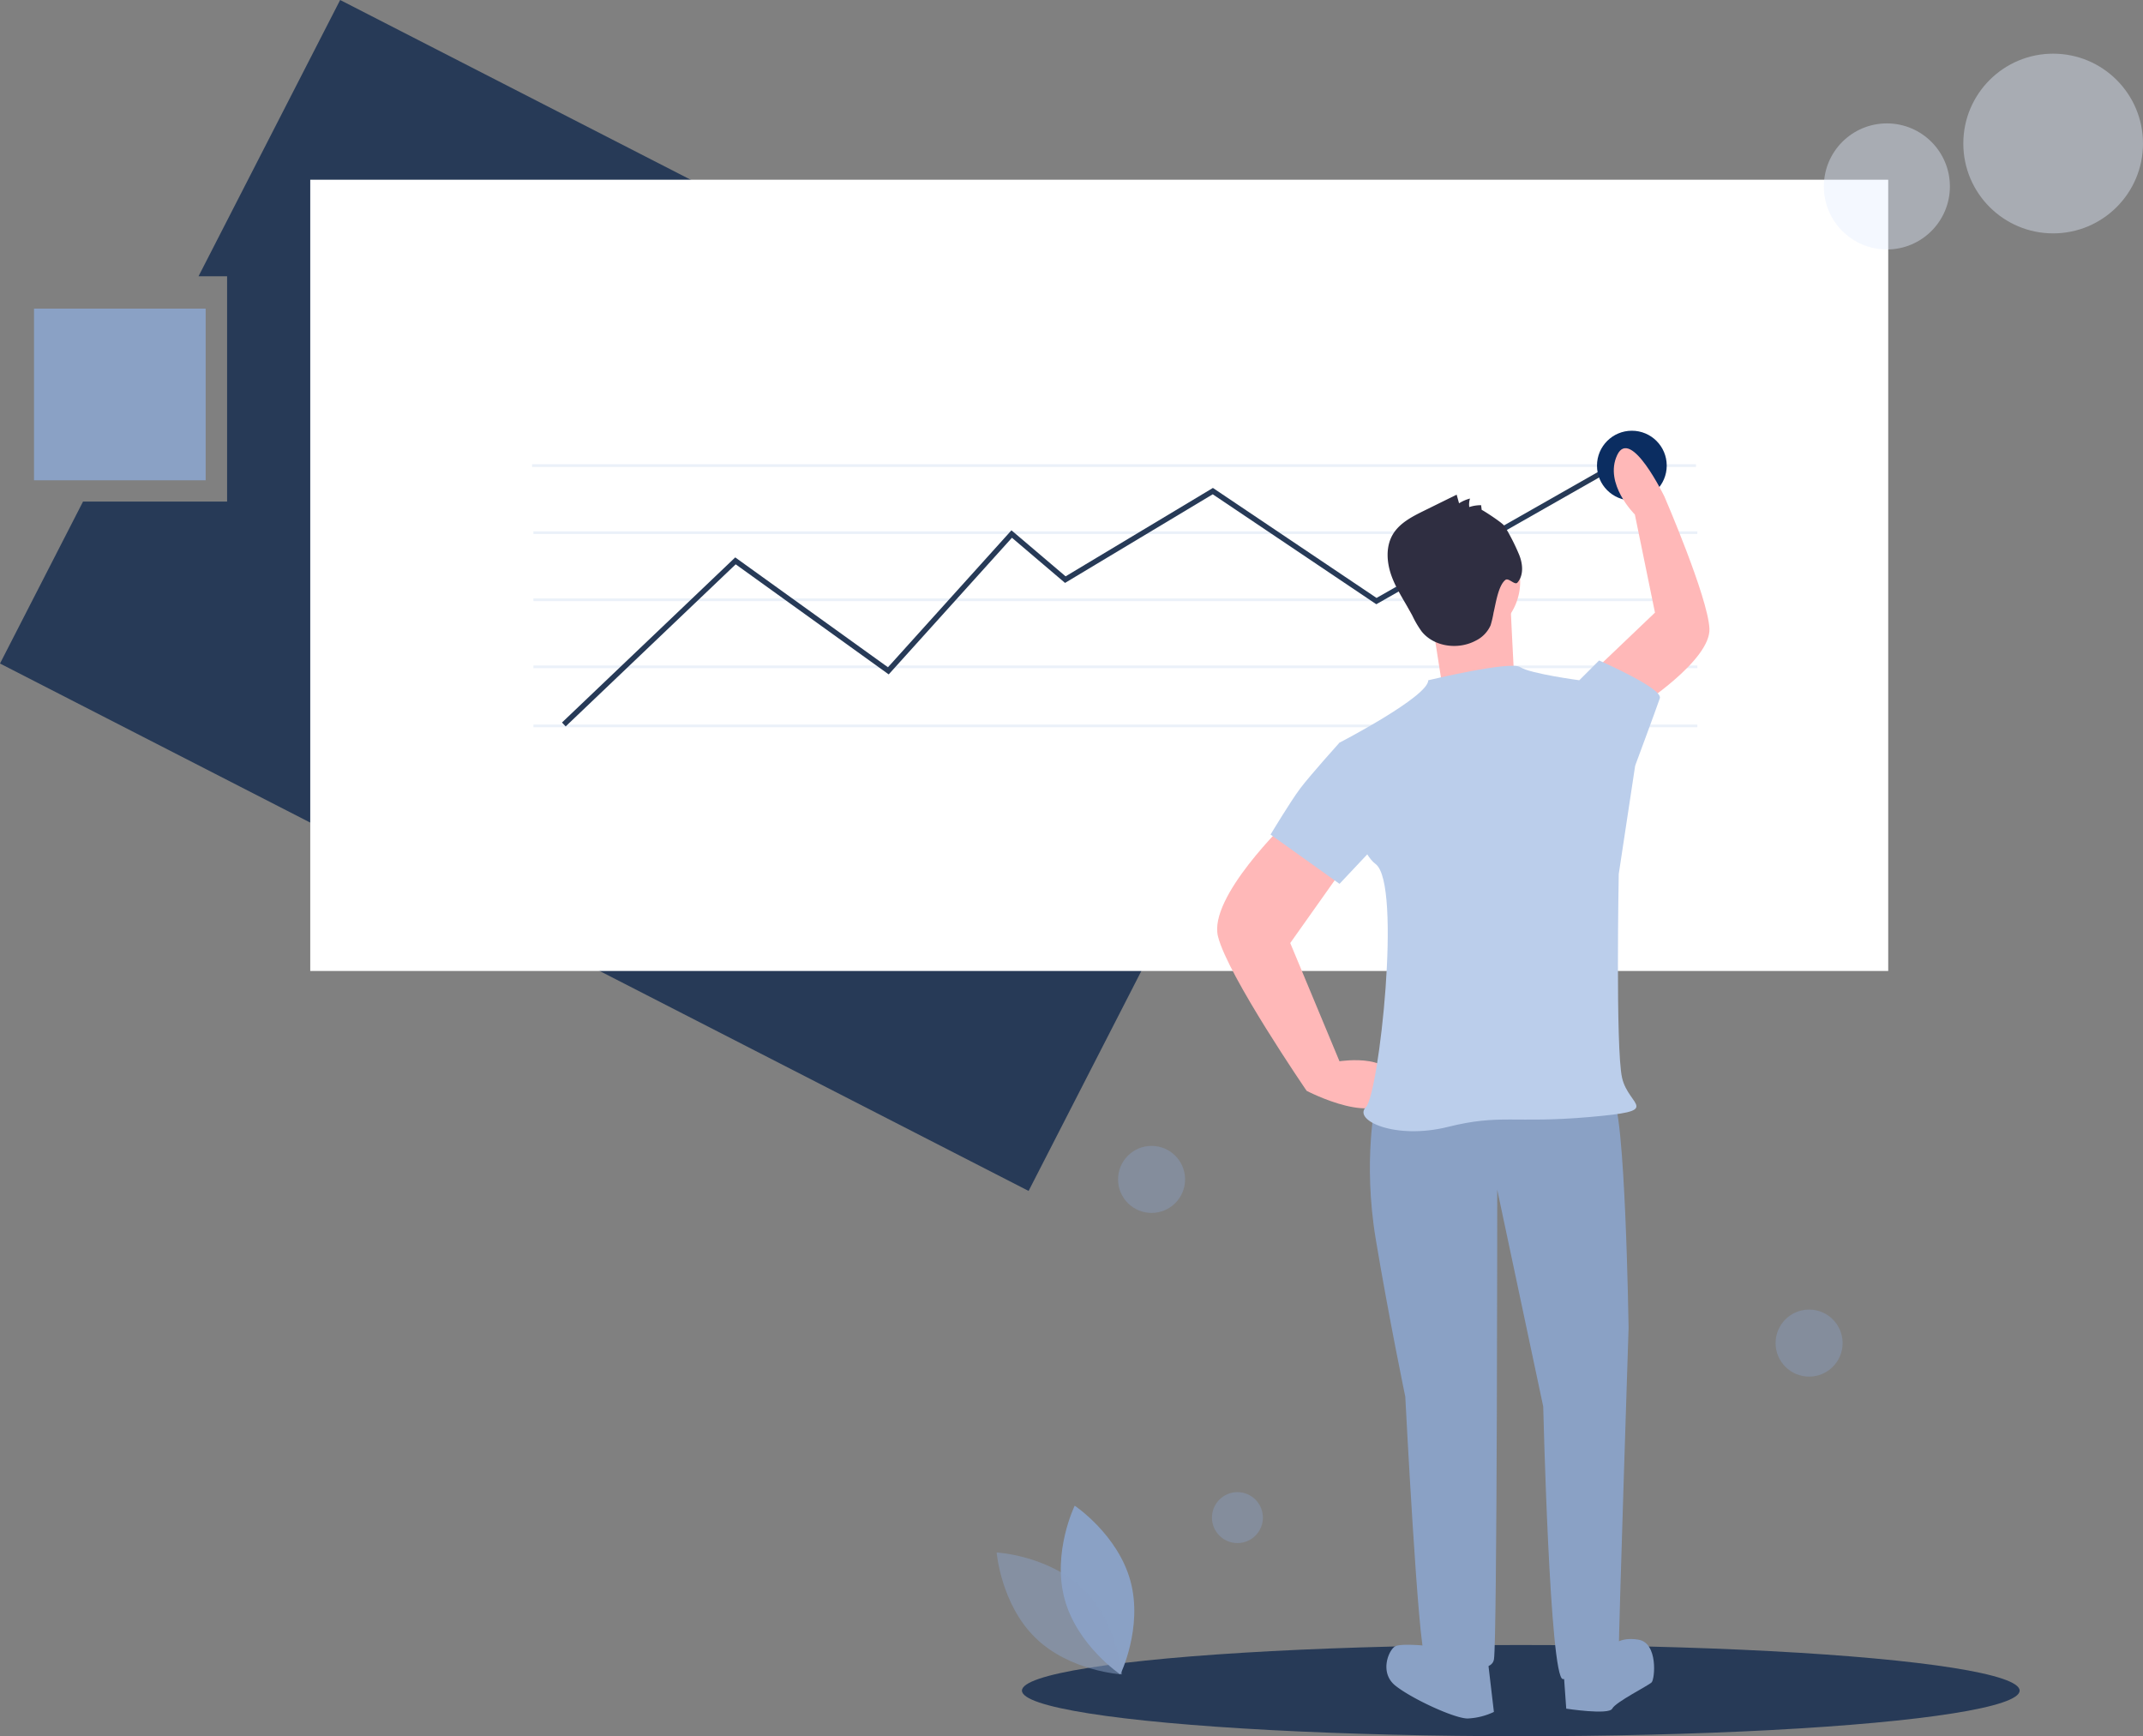 <svg id="sales-funnels-design" xmlns="http://www.w3.org/2000/svg" width="610" height="494.159" viewBox="0 0 610 494.159">
  <rect x="0" y="0" width="610" height="494.159" fill="#808080" stroke="none"/>
  <path id="Path_4836" data-name="Path 4836" d="M96.824,0,56.507,78.637h8.139v64.126H23.63L0,188.851,292.787,338.963l96.824-188.851Z" fill="#273a57"/>
  <rect id="Rectangle_696" data-name="Rectangle 696" width="449.166" height="225.203" transform="translate(88.311 51.154)" fill="#fff"/>
  <rect id="Rectangle_697" data-name="Rectangle 697" width="331.316" height="0.763" transform="translate(151.447 132.137)" fill="#bbceeb" opacity="0.3"/>
  <rect id="Rectangle_698" data-name="Rectangle 698" width="331.316" height="0.763" transform="translate(151.829 151.231)" fill="#bbceeb" opacity="0.3"/>
  <rect id="Rectangle_699" data-name="Rectangle 699" width="331.316" height="0.763" transform="translate(151.829 189.419)" fill="#bbceeb" opacity="0.3"/>
  <rect id="Rectangle_700" data-name="Rectangle 700" width="331.316" height="0.763" transform="translate(151.829 206.222)" fill="#bbceeb" opacity="0.3"/>
  <rect id="Rectangle_701" data-name="Rectangle 701" width="331.316" height="0.763" transform="translate(151.829 170.325)" fill="#bbceeb" opacity="0.3"/>
  <ellipse id="Ellipse_495" data-name="Ellipse 495" cx="141.993" cy="12.978" rx="141.993" ry="12.978" transform="translate(290.898 468.203)" fill="#273a57"/>
  <path id="Path_4837" data-name="Path 4837" d="M210.4,246.513l-1.053-1.105,49.316-47,43.473,31.27L337.286,190.7,352.7,203.8l41.933-25.16,46.578,31.306,73.1-41.582.754,1.327-73.925,42.05-46.557-31.293-42.041,25.224L337.427,192.82,302.349,231.71l-43.555-31.328Z" transform="translate(-49.38 -39.763)" fill="#273a57"/>
  <path id="Path_4838" data-name="Path 4838" d="M597.08,714.113c3.588,13.263,15.878,21.477,15.878,21.477s6.472-13.29,2.884-26.553-15.878-21.478-15.878-21.478S593.492,700.849,597.08,714.113Z" transform="translate(-294.049 -259.011)" fill="#8aa1c5"/>
  <path id="Path_4839" data-name="Path 4839" d="M596.7,715.388c9.845,9.584,11.048,24.317,11.048,24.317s-14.76-.806-24.605-10.39S572.091,705,572.091,705,586.851,705.8,596.7,715.388Z" transform="translate(-288.398 -263.137)" fill="#8aa1c5" opacity="0.5"/>
  <circle id="Ellipse_496" data-name="Ellipse 496" cx="25.574" cy="25.574" r="25.574" transform="translate(558.852 15.275)" fill="#e4efff" opacity="0.4"/>
  <circle id="Ellipse_497" data-name="Ellipse 497" cx="17.94" cy="17.94" r="17.94" transform="translate(519.155 35.123)" fill="#e4efff" opacity="0.4"/>
  <circle id="Ellipse_498" data-name="Ellipse 498" cx="9.543" cy="9.543" r="9.543" transform="translate(505.414 372.728)" fill="#8aa1c5" opacity="0.4"/>
  <circle id="Ellipse_499" data-name="Ellipse 499" cx="7.252" cy="7.252" r="7.252" transform="translate(344.979 424.69)" fill="#8aa1c5" opacity="0.4"/>
  <circle id="Ellipse_500" data-name="Ellipse 500" cx="9.543" cy="9.543" r="9.543" transform="translate(318.249 326.138)" fill="#8aa1c5" opacity="0.4"/>
  <circle id="Ellipse_501" data-name="Ellipse 501" cx="9.924" cy="9.924" r="9.924" transform="translate(454.582 122.593)" fill="#0b2d61"/>
  <path id="Path_4840" data-name="Path 4840" d="M721.25,535.212l-8.413.935s-3.739,16.826,0,39.261,8.413,44.87,8.413,44.87,3.739,72.913,5.609,73.848,18.7,6.544,19.63.935.935-133.675.935-133.675l13.087,61.7s1.87,77.588,5.609,77.588,15.891-.935,15.891-7.478,2.8-92.544,2.8-92.544-.935-63.565-4.674-65.435S721.25,535.212,721.25,535.212Z" transform="translate(-321.239 -222.769)" fill="#8aa1c5"/>
  <path id="Path_4841" data-name="Path 4841" d="M730.189,739.833s-8.413-.935-10.283,0-4.674,7.478,0,11.217,16.826,9.348,20.565,9.348a19.338,19.338,0,0,0,7.478-1.87l-1.87-15.891Z" transform="translate(-322.713 -271.281)" fill="#8aa1c5"/>
  <path id="Path_4842" data-name="Path 4842" d="M783.149,744l.935,13.087s12.152,1.87,13.087,0,10.283-6.544,11.217-7.478,1.87-11.217-3.739-12.152-7.478,1.87-7.478,1.87Z" transform="translate(-338.258 -270.771)" fill="#8aa1c5"/>
  <path id="Path_4843" data-name="Path 4843" d="M674.132,432.612s-22.435,21.5-19.63,32.717,25.239,43.935,25.239,43.935,21.5,11.217,24.3,0-14.957-8.413-14.957-8.413L675.067,467.2l15.891-22.435Z" transform="translate(-307.803 -198.791)" fill="#ffb8b8"/>
  <path id="Path_4844" data-name="Path 4844" d="M808.166,366.99s20.437-13.142,19.964-22.172-12.793-37.5-12.793-37.5-9.638-20.039-13.47-11.849,5.036,16.907,5.036,16.907l5.724,27.927-15.555,14.839Z" transform="translate(-341.545 -165.94)" fill="#ffb8b8"/>
  <circle id="Ellipse_502" data-name="Ellipse 502" cx="16.826" cy="16.826" r="16.826" transform="translate(399.067 148.699)" fill="#ffb8b8"/>
  <path id="Path_4845" data-name="Path 4845" d="M734.169,354.862l2.8,17.761,20.565-3.739s-.935-17.761-.935-19.63S734.169,354.862,734.169,354.862Z" transform="translate(-326.688 -179.045)" fill="#ffb8b8"/>
  <path id="Path_4846" data-name="Path 4846" d="M725.123,378.681s23.37-5.609,26.174-3.739,16.826,3.739,16.826,3.739l15.891,24.3-4.674,30.848s-.935,49.544.935,57.957,12.152,9.348-9.348,11.217-25.239-.935-40.2,2.8-27.109-1.87-23.37-5.609,10.283-63.565,2.8-69.174-10.283-34.587-10.283-34.587S725.123,383.355,725.123,378.681Z" transform="translate(-318.568 -185.066)" fill="#bbceeb"/>
  <path id="Path_4847" data-name="Path 4847" d="M785.6,381.025l2.8-2.8,5.609-5.609s18.228,7.946,17.294,10.75-7.011,19.163-7.011,19.163l-8.413,2.8Z" transform="translate(-338.837 -184.632)" fill="#bbceeb"/>
  <path id="Path_4848" data-name="Path 4848" d="M705.016,405.094l-11.217-1.87s-8.413,9.348-11.217,13.087-8.413,13.087-8.413,13.087L693.8,443.42l14.957-15.891Z" transform="translate(-312.511 -191.861)" fill="#bbceeb"/>
  <path id="Path_4849" data-name="Path 4849" d="M744.581,315.173l-.172-1.348a10.6,10.6,0,0,0-3.368.529,5.533,5.533,0,0,1,.208-2.422,10.77,10.77,0,0,0-3.117,1.355l-.68-2.46-9.345,4.605c-3.354,1.653-6.891,3.47-8.809,6.681-2.138,3.579-1.766,8.18-.3,12.084s3.89,7.36,5.836,11.047a27.588,27.588,0,0,0,2.652,4.514c3.527,4.4,10.393,5.286,15.367,2.632a8.892,8.892,0,0,0,4.258-4.382,28.484,28.484,0,0,0,.85-3.629c.615-2.513,1.329-7.7,3.37-9.289.9-.7,2.679,1.619,3.423.758,1.912-2.214,1.511-5.627.323-8.3a60.576,60.576,0,0,0-3.987-7.777C750.445,318.769,744.56,315.012,744.581,315.173Z" transform="translate(-322.816 -170.036)" fill="#2f2e41"/>
  <rect id="Rectangle_702" data-name="Rectangle 702" width="48.858" height="48.858" transform="translate(9.681 87.844)" fill="#8aa1c5"/>
</svg>
